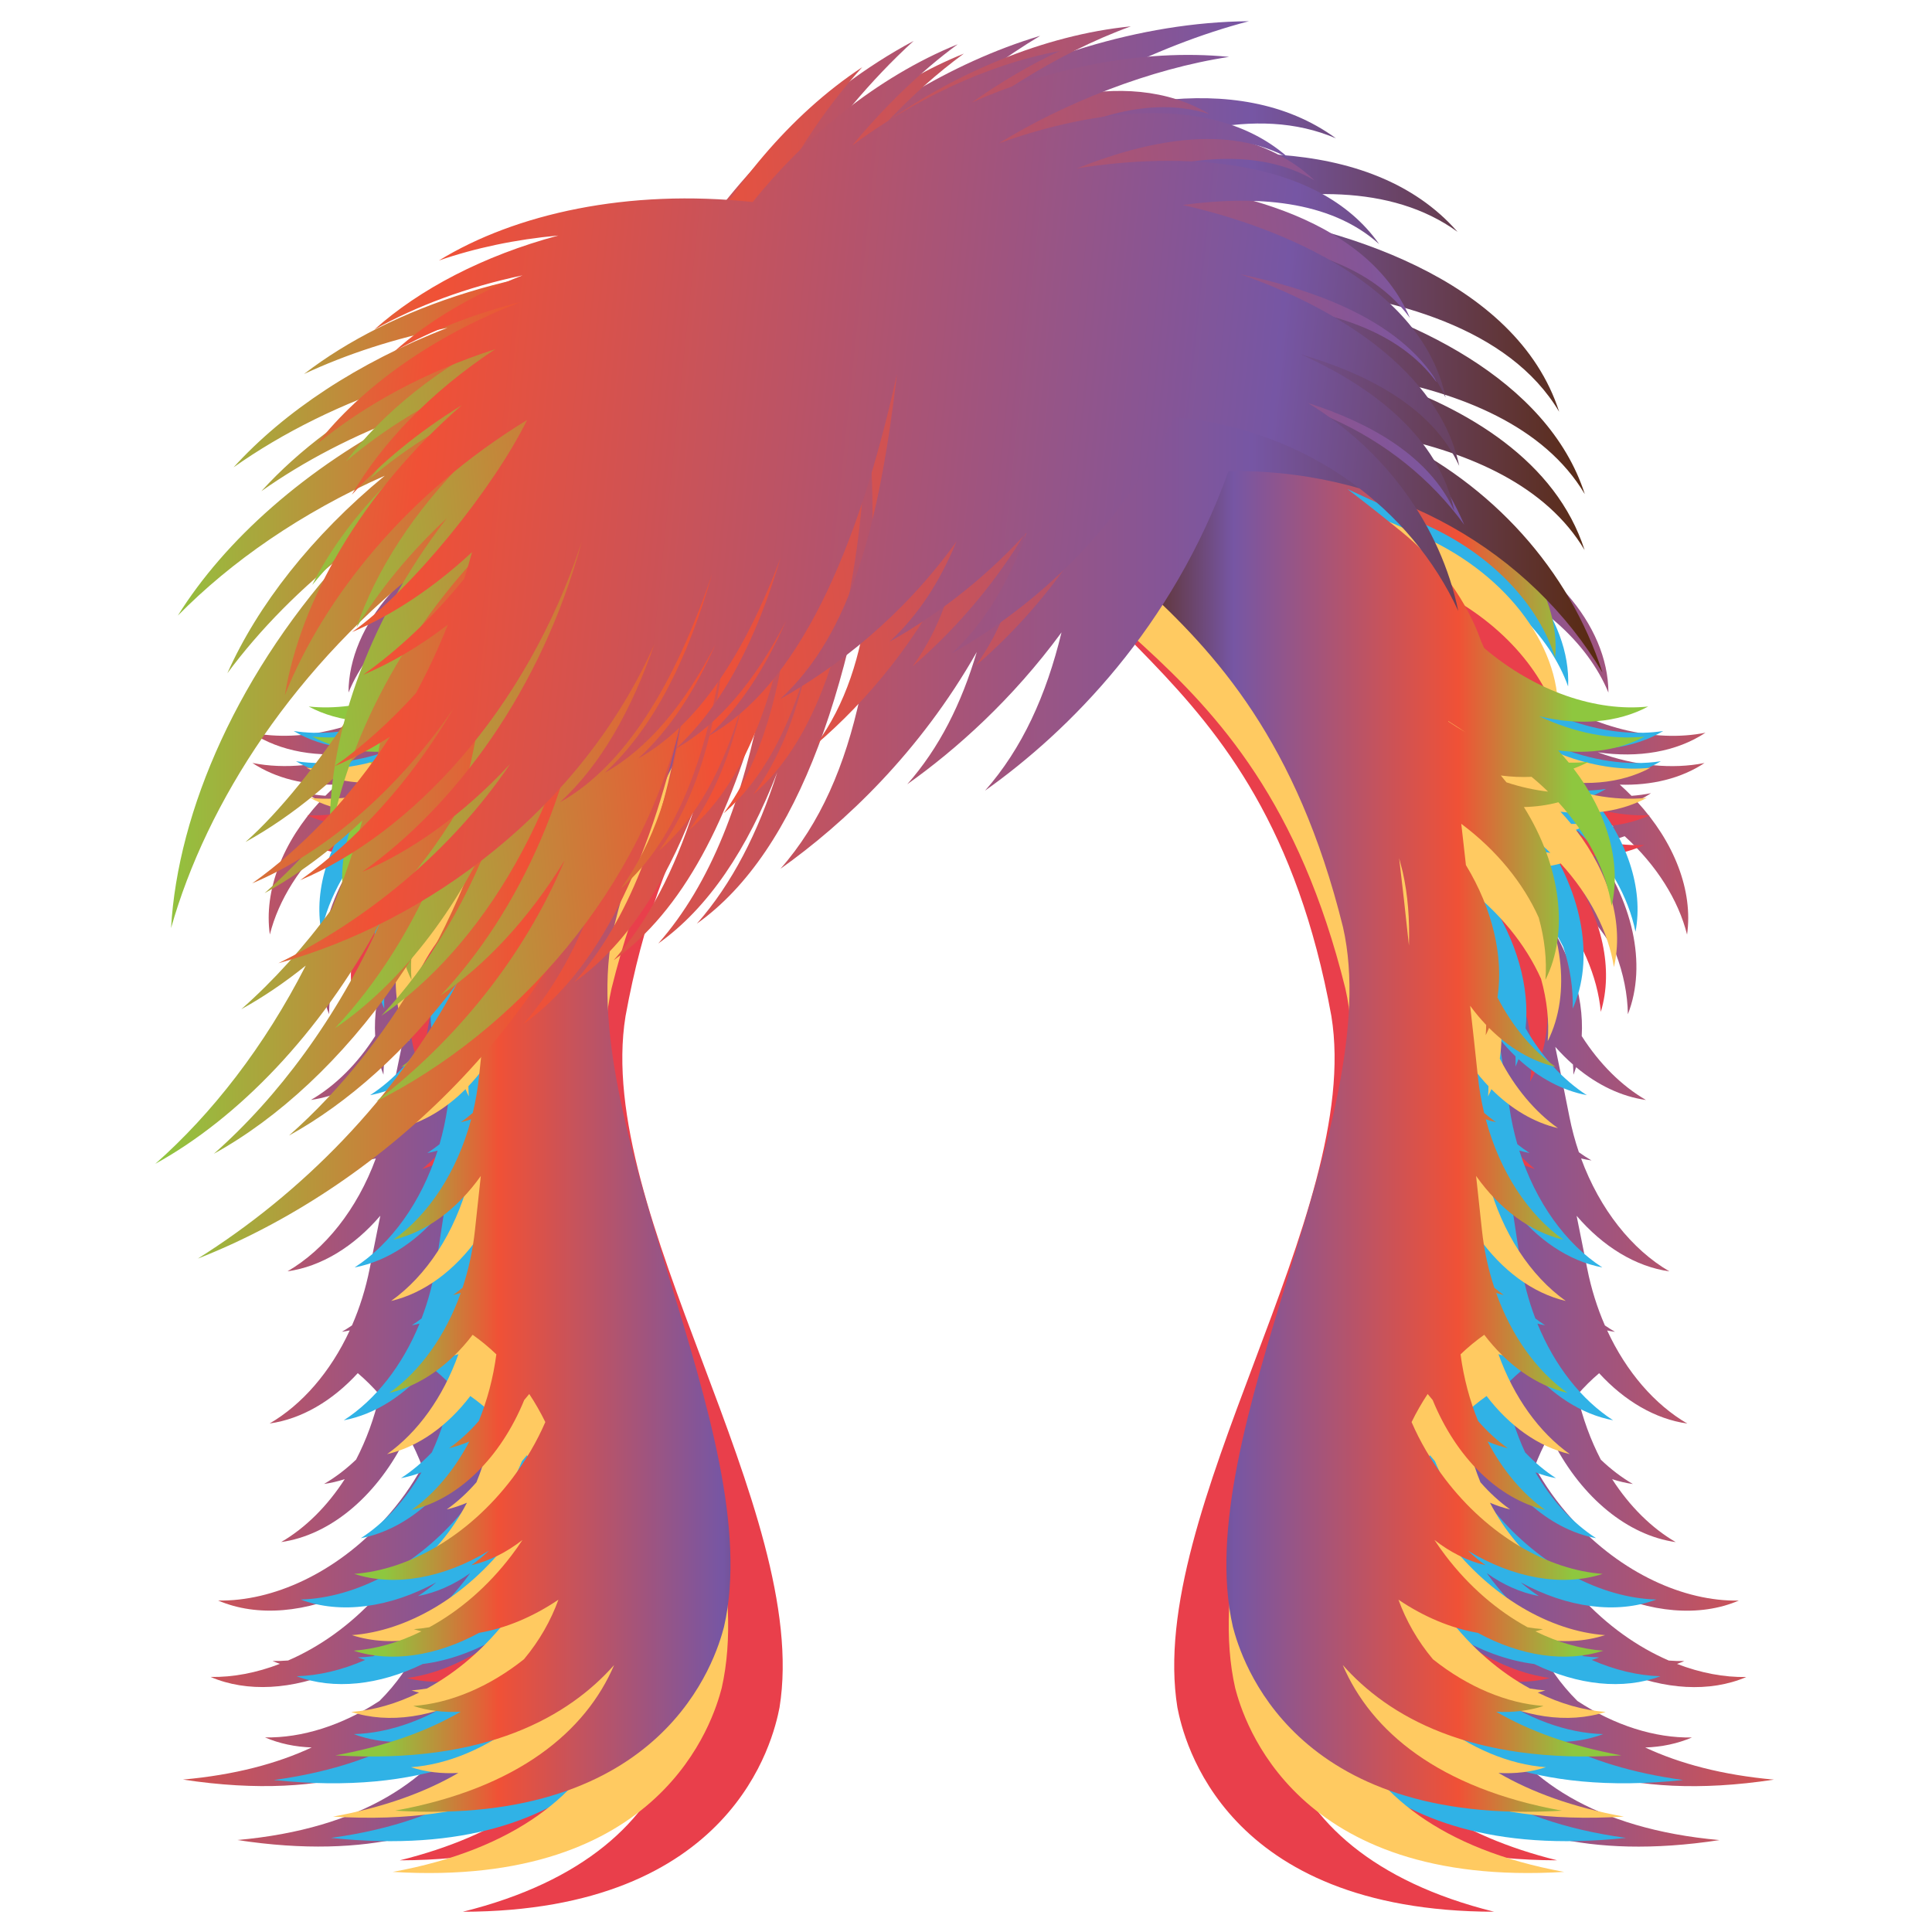 <?xml version="1.0" encoding="utf-8"?>
<!-- Generator: Adobe Illustrator 16.0.0, SVG Export Plug-In . SVG Version: 6.00 Build 0)  -->
<!DOCTYPE svg PUBLIC "-//W3C//DTD SVG 1.1 Basic//EN" "http://www.w3.org/Graphics/SVG/1.1/DTD/svg11-basic.dtd">
<svg version="1.1" baseProfile="basic" id="Layer_1"
	 xmlns="http://www.w3.org/2000/svg" xmlns:xlink="http://www.w3.org/1999/xlink" x="0px" y="0px" width="300px" height="300px"
	 viewBox="0 0 300 300" xml:space="preserve">
<linearGradient id="SVGID_1_" gradientUnits="userSpaceOnUse" x1="-15.911" y1="166.088" x2="104.696" y2="166.088">
	<stop  offset="0" style="stop-color:#8EC73F"/>
	<stop  offset="0.255" style="stop-color:#F05136"/>
	<stop  offset="0.758" style="stop-color:#7656A4"/>
	<stop  offset="1" style="stop-color:#58290E"/>
</linearGradient>
<path fill-rule="evenodd" clip-rule="evenodd" fill="url(#SVGID_1_)" d="M149.02,68.583l-9.761-5.835
	c0.467-1.136,0.906-2.314,1.309-3.554l-23.013-13.76l-16.997,28.72c-6.888,1.841-14.996,4.292-23.156,7.104
	c-13.943,4.805-23.258,15.78-23.289,26.282c3.223-7.841,11.133-15.03,21.704-18.674c4.687-1.615,8.937-3.107,12.779-4.483
	c-2.933,1.849-5.937,3.803-8.934,5.82c-6.431,4.327-11.186,9.972-13.863,15.83c-0.198,0.333-0.389,0.669-0.57,1.007
	c-8.563,6.032-18.297,8.301-26.184,6.729c4.485,2.961,10.417,3.965,16.71,3.042c-5.751,2.103-11.534,2.664-16.565,1.661
	c3.628,2.396,8.206,3.51,13.156,3.359c-0.632,0.565-1.239,1.145-1.821,1.736c-1.034-0.077-2.045-0.212-3.029-0.409
	c0.707,0.467,1.449,0.884,2.224,1.254c-5.832,6.314-8.782,13.892-7.82,20.699c1.354-5.375,4.73-10.759,9.686-15.274
	c1.65,0.605,3.417,1.013,5.265,1.225c-6.554,8.63-8.781,18.724-5.759,26.425c0.04-3.082,0.689-6.315,1.907-9.529
	c2.842-5.07,7.411-9.811,13.301-13.423c-0.418,2.002-0.852,4.107-1.299,6.318c-4.756,6.426-7.128,13.623-6.745,20.022
	c-2.743,4.303-6.186,7.722-9.973,9.924c3.823-0.538,7.536-2.328,10.848-5.095c0.125,0.396,0.261,0.787,0.412,1.172
	c0.007-0.525,0.032-1.054,0.074-1.586c0.954-0.834,1.872-1.752,2.748-2.743c-0.69,3.329-1.419,6.931-2.187,10.82
	c-0.38,1.919-0.878,3.773-1.48,5.549c-0.642,0.46-1.297,0.885-1.961,1.271c0.542-0.076,1.082-0.178,1.619-0.304
	c-2.902,7.908-7.904,14.151-13.714,17.53c5.265-0.74,10.326-3.856,14.411-8.632c-0.529,2.583-1.079,5.318-1.65,8.215
	c-0.619,3.132-1.554,6.088-2.745,8.812c-0.514,0.354-1.037,0.686-1.566,0.993c0.407-0.057,0.812-0.128,1.215-0.213
	c-2.98,6.448-7.408,11.528-12.442,14.454c4.96-0.697,9.739-3.505,13.691-7.817c1.2,1.017,2.333,2.144,3.39,3.36
	c-0.823,3.639-2.074,7.023-3.655,10.066c-1.562,1.495-3.232,2.767-4.975,3.78c1.084-0.153,2.16-0.405,3.22-0.753
	c-2.727,4.232-6.134,7.598-9.876,9.774c7.462-1.05,14.512-6.869,18.956-15.415c0.292-0.28,0.579-0.565,0.863-0.86
	c0.788,1.465,1.487,2.993,2.088,4.569c-1.567,2.871-3.55,5.67-5.938,8.283c-7.541,8.255-17.281,12.66-25.756,12.503
	c6.08,2.609,13.796,1.911,21.162-1.686c-0.947,0.746-1.923,1.413-2.924,1.994c2.856-0.4,5.652-1.502,8.264-3.186
	c-0.606,0.76-1.246,1.509-1.916,2.244c-4.108,4.496-8.869,7.851-13.723,9.946c-0.813,0.065-1.618,0.091-2.412,0.076
	c0.375,0.161,0.755,0.308,1.142,0.444c-3.642,1.404-7.308,2.099-10.764,2.036c5.665,2.431,12.75,1.99,19.648-0.991
	c4.16-0.33,8.535-1.694,12.745-4.011c-1.468,3.12-3.501,6.069-6.165,8.722c-5.794,3.812-12.073,5.775-17.778,5.669
	c2.229,0.957,4.677,1.468,7.248,1.557c-5.379,2.511-11.99,4.271-19.986,4.987c23.321,3.572,36.767-2.87,44.378-10.052
	c-5.308,9.841-16.547,17.706-35.927,19.441c41.486,6.354,51.721-18.982,53.456-23.797c9.579-29.452-16.761-80.298-7.182-109.749
	C102.615,95.968,138.006,102.449,149.02,68.583L149.02,68.583z M69.751,118.894c-0.952,0.526-1.913,1.01-2.878,1.45
	c0.988-0.515,1.953-1.02,2.893-1.514L69.751,118.894L69.751,118.894L69.751,118.894z M56.095,126.281
	c1.536,0.215,3.132,0.291,4.768,0.229c-0.328,0.322-0.649,0.648-0.963,0.978c-2.229,0.519-4.433,0.802-6.566,0.849
	C54.213,127.623,55.134,126.937,56.095,126.281L56.095,126.281z M75.43,140.709c-0.852,4-1.767,8.448-2.75,13.384
	c0.246-4.019,0.872-7.812,2.006-11.302C74.931,142.084,75.18,141.396,75.43,140.709z"/>
<path fill-rule="evenodd" clip-rule="evenodd" fill="#E93F4B" d="M149.426,65.089l-10.538-4.271c0.287-1.194,0.54-2.426,0.749-3.713
	l-24.851-10.071l-12.395,30.984c-6.525,2.874-14.162,6.538-21.794,10.567c-13.042,6.885-20.566,19.158-18.987,29.54
	c1.982-8.241,8.698-16.558,18.586-21.777c4.384-2.314,8.355-4.44,11.941-6.389c-2.615,2.277-5.284,4.667-7.937,7.119
	c-5.691,5.262-9.525,11.57-11.273,17.767c-0.145,0.361-0.282,0.722-0.409,1.083c-7.538,7.272-16.809,11.006-24.843,10.661
	c4.884,2.239,10.9,2.323,16.979,0.446c-5.361,2.959-10.99,4.399-16.115,4.18c3.953,1.811,8.647,2.211,13.515,1.303
	c-0.538,0.655-1.049,1.322-1.533,1.995c-1.034,0.083-2.054,0.104-3.056,0.062c0.77,0.353,1.567,0.651,2.389,0.898
	c-4.795,7.133-6.55,15.072-4.556,21.652c0.514-5.519,3.026-11.357,7.232-16.578c1.723,0.346,3.531,0.478,5.39,0.403
	c-5.155,9.533-5.809,19.848-1.643,26.995c-0.433-3.052-0.287-6.346,0.425-9.707c2.032-5.446,5.819-10.831,11.087-15.302
	c-0.106,2.042-0.212,4.188-0.315,6.441c-3.714,7.08-4.957,14.554-3.597,20.819c-2.052,4.674-4.93,8.579-8.335,11.335
	c3.695-1.118,7.091-3.454,9.939-6.696c0.184,0.373,0.378,0.738,0.586,1.095c-0.073-0.52-0.13-1.045-0.17-1.578
	c0.815-0.97,1.582-2.017,2.295-3.131c-0.171,3.396-0.34,7.066-0.503,11.026c-0.081,1.956-0.289,3.864-0.613,5.711
	c-0.564,0.553-1.146,1.073-1.744,1.557c0.524-0.159,1.042-0.342,1.554-0.548c-1.657,8.261-5.644,15.196-10.868,19.426
	c5.091-1.54,9.614-5.395,12.92-10.739c-0.127,2.634-0.251,5.421-0.373,8.37c-0.132,3.19-0.603,6.255-1.362,9.13
	c-0.454,0.429-0.92,0.837-1.395,1.222c0.393-0.118,0.783-0.252,1.169-0.397c-1.958,6.829-5.556,12.526-10.082,16.19
	c4.796-1.449,9.087-4.955,12.332-9.824c1.341,0.822,2.634,1.763,3.865,2.803c-0.255,3.723-0.973,7.259-2.07,10.507
	c-1.315,1.717-2.77,3.23-4.336,4.498c1.047-0.315,2.071-0.732,3.066-1.238c-2.046,4.602-4.897,8.449-8.262,11.173
	c7.212-2.18,13.289-9.01,16.371-18.137c0.245-0.32,0.485-0.648,0.72-0.982c1.003,1.327,1.929,2.729,2.764,4.195
	c-1.108,3.078-2.64,6.146-4.599,9.095c-6.188,9.312-15.138,15.157-23.537,16.303c6.408,1.646,13.926-0.225,20.653-4.909
	c-0.82,0.884-1.684,1.692-2.583,2.42c2.761-0.834,5.354-2.351,7.678-4.416c-0.483,0.845-1,1.684-1.55,2.512
	c-3.371,5.072-7.561,9.116-12.036,11.933c-0.793,0.188-1.585,0.337-2.372,0.444c0.395,0.102,0.794,0.188,1.197,0.265
	c-3.384,1.945-6.9,3.193-10.325,3.661c5.97,1.535,12.904,0.013,19.265-3.989c4.06-0.966,8.175-2.983,11.979-5.918
	c-0.972,3.31-2.53,6.535-4.754,9.565c-5.143,4.654-11.046,7.556-16.701,8.325c2.349,0.604,4.847,0.733,7.4,0.426
	c-4.931,3.307-11.193,6.06-18.986,7.991c23.593-0.042,35.893-8.468,42.313-16.732c-3.737,10.54-13.639,20.034-32.524,24.717
	c41.97-0.075,48.201-26.682,49.179-31.705c4.953-30.572-28.865-76.782-23.912-107.354
	C107.764,99.261,143.729,100.243,149.426,65.089L149.426,65.089z M78.801,126.951c-0.86,0.666-1.735,1.292-2.622,1.874
	c0.898-0.661,1.773-1.308,2.627-1.94L78.801,126.951L78.801,126.951L78.801,126.951z M66.438,136.343
	c1.55-0.023,3.139-0.193,4.746-0.504c-0.274,0.369-0.542,0.74-0.802,1.113c-2.124,0.854-4.258,1.471-6.358,1.845
	C64.783,137.958,65.588,137.139,66.438,136.343L66.438,136.343z M87.754,147.639c-0.228,4.083-0.452,8.62-0.667,13.647
	c-0.373-4.01-0.335-7.854,0.252-11.476C87.473,149.075,87.613,148.355,87.754,147.639z"/>
<path fill-rule="evenodd" clip-rule="evenodd" fill="#30B2E6" d="M153.37,63.286l-10.02-5.377c0.414-1.156,0.798-2.354,1.144-3.61
	l-23.626-12.68l-15.649,29.476c-6.795,2.157-14.781,4.981-22.802,8.167c-13.706,5.446-22.503,16.84-22.048,27.332
	c2.856-7.981,10.425-15.529,20.817-19.657c4.606-1.831,8.782-3.518,12.557-5.071c-2.844,1.983-5.754,4.074-8.654,6.227
	c-6.223,4.621-10.712,10.48-13.116,16.455c-0.183,0.343-0.357,0.687-0.522,1.033c-8.275,6.421-17.894,9.138-25.844,7.934
	c4.616,2.75,10.588,3.479,16.833,2.265c-5.647,2.367-11.398,3.194-16.47,2.426c3.735,2.226,8.36,3.126,13.297,2.747
	c-0.605,0.593-1.185,1.201-1.738,1.818c-1.037-0.028-2.053-0.118-3.045-0.268c0.727,0.433,1.488,0.816,2.279,1.149
	c-5.533,6.577-8.129,14.283-6.854,21.039c1.103-5.432,4.228-10.968,8.969-15.706c1.677,0.527,3.46,0.853,5.317,0.979
	c-6.148,8.925-7.906,19.111-4.531,26.664c-0.102-3.082,0.396-6.341,1.464-9.607c2.604-5.196,6.948-10.144,12.665-14.024
	c-0.326,2.02-0.66,4.142-1.005,6.371c-4.453,6.64-6.49,13.938-5.811,20.313c-2.541,4.426-5.822,7.999-9.503,10.375
	c3.793-0.715,7.42-2.675,10.6-5.591c0.143,0.39,0.297,0.774,0.466,1.151c-0.018-0.525-0.018-1.055,0-1.588
	c0.914-0.878,1.789-1.835,2.618-2.866c-0.535,3.357-1.096,6.989-1.684,10.907c-0.29,1.936-0.702,3.812-1.222,5.613
	c-0.62,0.488-1.254,0.943-1.9,1.361c0.538-0.103,1.072-0.229,1.604-0.38c-2.534,8.035-7.242,14.504-12.89,18.146
	c5.227-0.983,10.138-4.33,13.997-9.288c-0.409,2.604-0.831,5.362-1.268,8.281c-0.474,3.156-1.271,6.152-2.334,8.93
	c-0.497,0.379-1.004,0.734-1.518,1.066c0.404-0.076,0.806-0.166,1.205-0.27c-2.68,6.58-6.868,11.857-11.762,15.015
	c4.923-0.927,9.566-3.952,13.315-8.444c1.246,0.962,2.429,2.034,3.542,3.2c-0.654,3.674-1.747,7.113-3.186,10.226
	c-1.491,1.565-3.101,2.913-4.795,4.007c1.076-0.203,2.139-0.506,3.182-0.902c-2.528,4.355-5.775,7.875-9.413,10.222
	c7.404-1.394,14.179-7.533,18.222-16.276c0.278-0.292,0.552-0.592,0.822-0.899c0.855,1.428,1.625,2.922,2.298,4.468
	c-1.432,2.941-3.284,5.828-5.548,8.55c-7.151,8.594-16.676,13.445-25.15,13.682c6.195,2.325,13.87,1.271,21.062-2.662
	c-0.911,0.788-1.855,1.499-2.829,2.126c2.835-0.532,5.576-1.762,8.108-3.565c-0.57,0.788-1.174,1.566-1.811,2.33
	c-3.896,4.684-8.496,8.253-13.247,10.571c-0.81,0.104-1.613,0.167-2.406,0.188c0.381,0.144,0.769,0.272,1.161,0.391
	c-3.573,1.571-7.203,2.437-10.659,2.532c5.771,2.167,12.829,1.398,19.582-1.898c4.14-0.523,8.448-2.088,12.547-4.599
	c-1.324,3.186-3.218,6.227-5.754,9.001c-5.612,4.074-11.793,6.326-17.497,6.484c2.27,0.852,4.74,1.249,7.312,1.219
	c-5.258,2.759-11.779,4.822-19.734,5.907c23.461,2.489,36.595-4.568,43.866-12.095c-4.847,10.078-15.711,18.453-34.989,21.083
	c41.736,4.428,50.787-21.355,52.297-26.244c8.206-29.863-20.458-79.436-12.252-109.301C108.282,92.789,143.935,97.625,153.37,63.286
	L153.37,63.286z M76.514,117.211c-0.926,0.571-1.864,1.098-2.808,1.582c0.964-0.56,1.903-1.109,2.82-1.646L76.514,117.211
	L76.514,117.211L76.514,117.211z M63.214,125.223c1.544,0.143,3.143,0.145,4.774,0.007c-0.313,0.337-0.618,0.677-0.917,1.021
	c-2.203,0.622-4.391,1.006-6.52,1.152C61.396,126.65,62.285,125.922,63.214,125.223L63.214,125.223z M83.197,138.74
	c-0.666,4.035-1.375,8.522-2.128,13.498c0.059-4.026,0.509-7.844,1.481-11.383C82.762,140.138,82.979,139.438,83.197,138.74z"/>
<path fill-rule="evenodd" clip-rule="evenodd" fill="#FFCA61" d="M153.002,64.25l-10.25-4.926c0.362-1.174,0.692-2.388,0.981-3.659
	l-24.166-11.616L105.244,74.19c-6.693,2.458-14.545,5.633-22.417,9.173c-13.451,6.05-21.732,17.824-20.811,28.286
	c2.498-8.101,9.725-15.978,19.922-20.564c4.521-2.033,8.618-3.905,12.319-5.624c-2.753,2.108-5.567,4.325-8.369,6.606
	c-6.011,4.892-10.235,10.945-12.37,17.021c-0.167,0.351-0.326,0.703-0.477,1.056c-7.981,6.783-17.469,9.924-25.466,9.074
	c4.734,2.542,10.733,3.005,16.917,1.514c-5.538,2.616-11.246,3.698-16.347,3.156c3.831,2.057,8.491,2.751,13.406,2.153
	c-0.578,0.62-1.13,1.252-1.656,1.895c-1.037,0.017-2.057-0.026-3.053-0.132c0.746,0.4,1.523,0.749,2.328,1.047
	c-5.236,6.817-7.487,14.63-5.912,21.324c0.861-5.476,3.736-11.145,8.262-16.09c1.698,0.453,3.495,0.698,5.354,0.742
	c-5.745,9.189-7.047,19.443-3.34,26.839c-0.239-3.074,0.114-6.353,1.036-9.664c2.371-5.305,6.491-10.441,12.029-14.572
	c-0.235,2.032-0.475,4.167-0.721,6.41c-4.154,6.831-5.864,14.212-4.902,20.55c-2.342,4.535-5.46,8.252-9.033,10.787
	c3.759-0.882,7.294-3.001,10.341-6.056c0.16,0.383,0.332,0.76,0.517,1.129c-0.041-0.522-0.064-1.053-0.071-1.586
	c0.875-0.918,1.707-1.912,2.488-2.979c-0.385,3.378-0.785,7.03-1.198,10.972c-0.203,1.947-0.532,3.84-0.971,5.662
	c-0.597,0.516-1.21,0.998-1.838,1.443c0.533-0.125,1.062-0.274,1.585-0.449c-2.174,8.139-6.59,14.81-12.07,18.701
	c5.177-1.215,9.934-4.777,13.57-9.902c-0.292,2.62-0.592,5.395-0.899,8.33c-0.332,3.175-0.995,6.204-1.934,9.025
	c-0.48,0.399-0.971,0.778-1.469,1.132c0.399-0.094,0.797-0.201,1.191-0.322c-2.385,6.692-6.333,12.15-11.082,15.522
	c4.876-1.146,9.381-4.373,12.926-9.027c1.287,0.904,2.517,1.924,3.681,3.039c-0.49,3.699-1.429,7.184-2.729,10.356
	c-1.421,1.631-2.968,3.049-4.612,4.216c1.066-0.25,2.114-0.599,3.139-1.041c-2.332,4.462-5.42,8.122-8.951,10.629
	c7.336-1.722,13.83-8.155,17.481-17.07c0.264-0.305,0.525-0.615,0.781-0.934c0.917,1.387,1.753,2.845,2.494,4.36
	c-1.3,3.001-3.021,5.968-5.163,8.787c-6.762,8.904-16.062,14.174-24.517,14.787c6.292,2.047,13.913,0.652,20.922-3.598
	c-0.875,0.828-1.788,1.581-2.731,2.251c2.808-0.658,5.492-2.008,7.941-3.922c-0.535,0.812-1.103,1.616-1.705,2.408
	c-3.684,4.851-8.12,8.622-12.764,11.15c-0.804,0.139-1.604,0.237-2.396,0.295c0.388,0.126,0.78,0.237,1.177,0.339
	c-3.5,1.729-7.087,2.753-10.535,3.003c5.862,1.908,12.878,0.825,19.478-2.768c4.112-0.707,8.346-2.462,12.329-5.152
	c-1.18,3.242-2.937,6.364-5.348,9.247c-5.425,4.322-11.5,6.845-17.191,7.257c2.306,0.751,4.792,1.038,7.359,0.893
	c-5.13,2.989-11.553,5.341-19.452,6.779c23.549,1.443,36.355-6.19,43.283-14.033c-4.394,10.282-14.874,19.134-34.017,22.618
	c41.891,2.567,49.788-23.593,51.079-28.543c6.87-30.2-23.97-78.449-17.1-108.649C109.27,95.729,145.102,98.975,153.002,64.25
	L153.002,64.25z M78.619,121.539c-0.9,0.611-1.813,1.179-2.735,1.705c0.938-0.602,1.852-1.192,2.744-1.77L78.619,121.539
	L78.619,121.539L78.619,121.539z M65.689,130.133c1.549,0.074,3.145,0.005,4.769-0.205c-0.297,0.351-0.587,0.705-0.871,1.062
	c-2.172,0.718-4.342,1.2-6.462,1.44C63.936,131.641,64.791,130.874,65.689,130.133L65.689,130.133z M86.251,142.75
	c-0.485,4.06-0.994,8.574-1.525,13.579c-0.12-4.025,0.16-7.859,0.974-11.438C85.88,144.165,86.065,143.456,86.251,142.75z"/>
<linearGradient id="SVGID_2_" gradientUnits="userSpaceOnUse" x1="59.727" y1="157.938" x2="129.113" y2="157.938">
	<stop  offset="0" style="stop-color:#8EC73F"/>
	<stop  offset="0.255" style="stop-color:#F05136"/>
	<stop  offset="0.758" style="stop-color:#7656A4"/>
	<stop  offset="1" style="stop-color:#58290E"/>
</linearGradient>
<path fill-rule="evenodd" clip-rule="evenodd" fill="url(#SVGID_2_)" d="M153.361,54.741l-10.25-4.926
	c0.362-1.174,0.693-2.387,0.981-3.658L119.927,34.54l-14.323,30.142c-6.694,2.457-14.545,5.633-22.417,9.173
	c-13.45,6.049-21.732,17.825-20.811,28.285c2.498-8.101,9.725-15.977,19.922-20.564c4.521-2.033,8.618-3.905,12.319-5.624
	c-2.753,2.107-5.567,4.325-8.369,6.605c-6.012,4.892-10.236,10.945-12.371,17.021c-0.167,0.351-0.326,0.703-0.476,1.056
	c-7.981,6.783-17.47,9.924-25.466,9.074c4.734,2.542,10.733,3.004,16.917,1.514c-5.537,2.616-11.246,3.698-16.346,3.156
	c3.831,2.057,8.49,2.752,13.406,2.153c-0.579,0.62-1.13,1.252-1.656,1.894c-1.037,0.017-2.057-0.026-3.053-0.132
	c0.746,0.401,1.523,0.75,2.327,1.047c-5.235,6.817-7.486,14.63-5.911,21.323c0.86-5.476,3.736-11.145,8.261-16.089
	c1.698,0.453,3.495,0.699,5.355,0.742c-5.745,9.189-7.048,19.443-3.34,26.839c-0.239-3.074,0.115-6.352,1.035-9.663
	c2.371-5.306,6.491-10.441,12.03-14.572c-0.235,2.032-0.476,4.167-0.72,6.409c-4.154,6.832-5.864,14.213-4.902,20.551
	c-2.342,4.534-5.461,8.251-9.033,10.787c3.758-0.883,7.295-3.001,10.342-6.056c0.159,0.383,0.331,0.76,0.516,1.129
	c-0.041-0.523-0.064-1.053-0.071-1.586c0.875-0.918,1.706-1.914,2.488-2.98c-0.386,3.378-0.786,7.03-1.198,10.973
	c-0.204,1.946-0.532,3.838-0.971,5.661c-0.598,0.515-1.211,0.998-1.838,1.443c0.533-0.124,1.062-0.274,1.585-0.449
	c-2.174,8.141-6.59,14.811-12.07,18.702c5.177-1.215,9.935-4.778,13.57-9.903c-0.292,2.621-0.592,5.395-0.899,8.331
	c-0.333,3.174-0.996,6.202-1.935,9.024c-0.48,0.399-0.97,0.777-1.469,1.132c0.4-0.093,0.797-0.201,1.191-0.322
	c-2.384,6.692-6.333,12.151-11.082,15.522c4.877-1.144,9.381-4.373,12.927-9.026c1.286,0.904,2.517,1.924,3.681,3.039
	c-0.49,3.699-1.429,7.184-2.729,10.354c-1.42,1.633-2.968,3.051-4.612,4.219c1.066-0.251,2.114-0.602,3.139-1.044
	c-2.332,4.463-5.42,8.124-8.95,10.631c7.335-1.722,13.83-8.155,17.481-17.07c0.264-0.305,0.525-0.616,0.78-0.935
	c0.918,1.387,1.752,2.847,2.495,4.36c-1.301,3.003-3.022,5.968-5.163,8.788c-6.763,8.904-16.062,14.175-24.517,14.786
	c6.292,2.048,13.913,0.652,20.921-3.597c-0.875,0.828-1.787,1.581-2.731,2.252c2.808-0.659,5.492-2.01,7.94-3.924
	c-0.535,0.812-1.103,1.616-1.705,2.409c-3.683,4.851-8.12,8.623-12.764,11.15c-0.804,0.138-1.604,0.236-2.396,0.293
	c0.388,0.128,0.78,0.239,1.177,0.34c-3.499,1.729-7.087,2.754-10.534,3.003c5.861,1.908,12.877,0.826,19.477-2.767
	c4.113-0.707,8.346-2.462,12.329-5.151c-1.179,3.242-2.937,6.363-5.348,9.247c-5.426,4.32-11.5,6.844-17.192,7.256
	c2.306,0.751,4.792,1.038,7.359,0.893c-5.13,2.988-11.553,5.342-19.452,6.779c23.55,1.443,36.355-6.192,43.285-14.033
	c-4.395,10.283-14.875,19.135-34.018,22.617c41.892,2.568,49.788-23.592,51.079-28.544c6.87-30.199-23.97-78.447-17.1-108.648
	C109.629,86.22,145.462,89.467,153.361,54.741L153.361,54.741z M78.979,112.031c-0.9,0.611-1.813,1.179-2.735,1.705
	c0.938-0.603,1.853-1.194,2.744-1.771L78.979,112.031L78.979,112.031L78.979,112.031z M66.048,120.625
	c1.549,0.074,3.146,0.005,4.769-0.205c-0.297,0.351-0.587,0.704-0.87,1.061c-2.172,0.718-4.342,1.2-6.462,1.441
	C64.295,122.132,65.151,121.365,66.048,120.625L66.048,120.625z M86.611,133.241c-0.486,4.06-0.994,8.574-1.525,13.579
	c-0.12-4.025,0.16-7.86,0.974-11.438C86.24,134.656,86.425,133.947,86.611,133.241z"/>
<linearGradient id="SVGID_3_" gradientUnits="userSpaceOnUse" x1="1341.387" y1="166.088" x2="1461.992" y2="166.088" gradientTransform="matrix(-1 0 0 1 1661.164 0)">
	<stop  offset="0" style="stop-color:#8EC73F"/>
	<stop  offset="0.255" style="stop-color:#F05136"/>
	<stop  offset="0.758" style="stop-color:#7656A4"/>
	<stop  offset="1" style="stop-color:#58290E"/>
</linearGradient>
<path fill-rule="evenodd" clip-rule="evenodd" fill="url(#SVGID_3_)" d="M154.849,68.583c11.013,33.866,46.404,27.386,65.881,83.599
	c9.579,29.451-16.761,80.297-7.182,109.749c1.735,4.814,11.97,30.151,53.456,23.797c-19.379-1.735-30.62-9.601-35.927-19.441
	c7.611,7.182,21.057,13.624,44.377,10.052c-7.995-0.716-14.605-2.477-19.984-4.987c2.569-0.089,5.019-0.6,7.246-1.557
	c-5.704,0.106-11.983-1.856-17.778-5.669c-2.662-2.652-4.695-5.602-6.163-8.722c4.21,2.316,8.585,3.681,12.745,4.011
	c6.898,2.981,13.983,3.422,19.648,0.991c-3.456,0.062-7.123-0.632-10.765-2.036c0.386-0.137,0.768-0.283,1.143-0.444
	c-0.795,0.015-1.6-0.011-2.412-0.076c-4.854-2.096-9.615-5.45-13.723-9.946c-0.671-0.735-1.311-1.484-1.916-2.244
	c2.612,1.684,5.407,2.785,8.265,3.186c-1.002-0.581-1.979-1.248-2.926-1.994c7.366,3.597,15.082,4.295,21.162,1.686
	c-8.476,0.157-18.215-4.248-25.756-12.503c-2.388-2.613-4.371-5.412-5.938-8.283c0.602-1.576,1.301-3.104,2.089-4.569
	c0.284,0.295,0.571,0.58,0.863,0.86c4.442,8.546,11.493,14.365,18.955,15.415c-3.743-2.177-7.149-5.542-9.876-9.774
	c1.06,0.348,2.136,0.6,3.221,0.753c-1.744-1.014-3.414-2.285-4.977-3.78c-1.58-3.043-2.832-6.428-3.655-10.066
	c1.058-1.217,2.19-2.344,3.39-3.36c3.953,4.312,8.73,7.12,13.691,7.817c-5.034-2.926-9.461-8.006-12.442-14.454
	c0.403,0.085,0.809,0.156,1.216,0.213c-0.529-0.308-1.052-0.639-1.566-0.993c-1.189-2.725-2.125-5.681-2.744-8.812
	c-0.572-2.896-1.122-5.632-1.65-8.215c4.085,4.775,9.146,7.892,14.411,8.632c-5.81-3.379-10.811-9.622-13.714-17.53
	c0.536,0.126,1.077,0.228,1.618,0.304c-0.664-0.387-1.318-0.812-1.961-1.271c-0.604-1.775-1.102-3.63-1.48-5.549
	c-0.769-3.89-1.496-7.491-2.188-10.82c0.877,0.991,1.794,1.909,2.748,2.743c0.043,0.532,0.066,1.061,0.073,1.586
	c0.15-0.385,0.288-0.776,0.411-1.172c3.312,2.767,7.026,4.557,10.849,5.095c-3.786-2.202-7.229-5.621-9.974-9.924
	c0.385-6.399-1.988-13.596-6.744-20.022c-0.447-2.211-0.88-4.316-1.299-6.318c5.89,3.612,10.459,8.353,13.301,13.423
	c1.219,3.213,1.867,6.447,1.907,9.529c3.022-7.701,0.796-17.794-5.759-26.425c1.849-0.212,3.614-0.62,5.266-1.225
	c4.954,4.515,8.332,9.9,9.686,15.274c0.962-6.808-1.988-14.385-7.82-20.699c0.774-0.37,1.517-0.787,2.224-1.254
	c-0.984,0.196-1.995,0.332-3.029,0.409c-0.582-0.591-1.188-1.171-1.821-1.736c4.949,0.151,9.528-0.963,13.155-3.359
	c-5.029,1.003-10.813,0.442-16.563-1.661c6.293,0.923,12.226-0.081,16.709-3.042c-7.886,1.572-17.62-0.697-26.183-6.729
	c-0.182-0.338-0.372-0.674-0.57-1.007c-2.677-5.857-7.432-11.502-13.861-15.83c-2.998-2.017-6.001-3.971-8.935-5.82
	c3.842,1.376,8.093,2.869,12.778,4.483c10.57,3.644,18.482,10.833,21.704,18.674c-0.031-10.502-9.346-21.477-23.289-26.282
	c-8.16-2.812-16.268-5.264-23.156-7.104l-16.996-28.72l-23.014,13.76c0.402,1.239,0.843,2.417,1.309,3.554L154.849,68.583
	L154.849,68.583z M234.116,118.894L234.116,118.894l-0.016-0.064c0.94,0.494,1.904,1,2.894,1.514
	C236.03,119.904,235.068,119.42,234.116,118.894L234.116,118.894z M247.772,126.281c0.962,0.656,1.882,1.342,2.761,2.055
	c-2.132-0.047-4.336-0.33-6.565-0.849c-0.314-0.33-0.636-0.656-0.963-0.978C244.641,126.571,246.236,126.496,247.772,126.281
	L247.772,126.281z M229.181,142.791c1.136,3.49,1.762,7.283,2.007,11.302c-0.981-4.936-1.899-9.384-2.75-13.384
	C228.688,141.396,228.937,142.084,229.181,142.791z"/>
<path fill-rule="evenodd" clip-rule="evenodd" fill="#E93F4B" d="M154.441,65.089c5.696,35.153,41.661,34.172,52.298,92.705
	c4.953,30.572-28.865,76.782-23.911,107.354c0.977,5.023,7.209,31.63,49.179,31.705c-18.885-4.683-28.787-14.177-32.524-24.717
	c6.422,8.265,18.722,16.69,42.313,16.732c-7.792-1.932-14.055-4.685-18.985-7.991c2.553,0.308,5.052,0.178,7.4-0.426
	c-5.654-0.77-11.558-3.671-16.7-8.325c-2.225-3.03-3.782-6.256-4.756-9.565c3.807,2.935,7.921,4.952,11.98,5.918
	c6.361,4.002,13.295,5.524,19.265,3.989c-3.425-0.468-6.94-1.716-10.325-3.661c0.403-0.077,0.803-0.163,1.198-0.265
	c-0.787-0.107-1.58-0.256-2.374-0.444c-4.474-2.816-8.664-6.86-12.035-11.933c-0.55-0.828-1.067-1.667-1.55-2.512
	c2.323,2.065,4.916,3.582,7.678,4.416c-0.9-0.728-1.763-1.536-2.585-2.42c6.729,4.685,14.246,6.556,20.654,4.909
	c-8.399-1.146-17.349-6.99-23.536-16.303c-1.96-2.948-3.49-6.017-4.6-9.095c0.836-1.466,1.762-2.868,2.765-4.195
	c0.234,0.334,0.476,0.662,0.721,0.982c3.081,9.127,9.157,15.957,16.371,18.137c-3.365-2.724-6.217-6.571-8.263-11.173
	c0.994,0.506,2.018,0.923,3.066,1.238c-1.566-1.268-3.022-2.781-4.337-4.498c-1.097-3.248-1.814-6.784-2.07-10.507
	c1.231-1.04,2.523-1.98,3.865-2.803c3.244,4.869,7.536,8.375,12.331,9.824c-4.525-3.664-8.124-9.361-10.081-16.19
	c0.385,0.146,0.775,0.279,1.169,0.397c-0.477-0.385-0.941-0.793-1.396-1.222c-0.759-2.875-1.23-5.939-1.361-9.13
	c-0.122-2.949-0.246-5.736-0.372-8.37c3.306,5.345,7.829,9.199,12.918,10.739c-5.223-4.229-9.209-11.165-10.866-19.426
	c0.512,0.206,1.029,0.389,1.553,0.548c-0.597-0.483-1.179-1.004-1.742-1.557c-0.324-1.847-0.533-3.755-0.613-5.711
	c-0.163-3.96-0.333-7.63-0.503-11.026c0.713,1.114,1.479,2.161,2.294,3.131c-0.039,0.533-0.096,1.059-0.171,1.578
	c0.209-0.356,0.402-0.722,0.587-1.095c2.849,3.242,6.245,5.578,9.939,6.696c-3.404-2.756-6.283-6.661-8.335-11.335
	c1.36-6.265,0.117-13.739-3.597-20.819c-0.104-2.253-0.21-4.399-0.316-6.441c5.268,4.472,9.056,9.856,11.088,15.302
	c0.71,3.361,0.857,6.655,0.425,9.707c4.166-7.146,3.512-17.461-1.644-26.995c1.859,0.074,3.668-0.058,5.392-0.403
	c4.205,5.221,6.717,11.059,7.231,16.578c1.993-6.58,0.238-14.52-4.558-21.652c0.822-0.247,1.62-0.545,2.39-0.898
	c-1.001,0.042-2.021,0.021-3.056-0.062c-0.484-0.673-0.995-1.339-1.534-1.995c4.868,0.908,9.563,0.508,13.516-1.303
	c-5.124,0.219-10.754-1.221-16.115-4.18c6.078,1.877,12.095,1.793,16.979-0.446c-8.034,0.345-17.306-3.388-24.845-10.661
	c-0.126-0.361-0.263-0.723-0.407-1.083c-1.749-6.197-5.583-12.505-11.274-17.767c-2.653-2.452-5.322-4.841-7.937-7.119
	c3.587,1.949,7.558,4.074,11.94,6.389c9.889,5.219,16.604,13.536,18.587,21.777c1.578-10.382-5.945-22.655-18.987-29.54
	c-7.632-4.03-15.27-7.694-21.794-10.567l-12.396-30.984l-24.85,10.071c0.208,1.287,0.462,2.519,0.749,3.713L154.441,65.089
	L154.441,65.089z M225.067,126.951L225.067,126.951l-0.006-0.066c0.854,0.632,1.729,1.279,2.627,1.94
	C226.803,128.243,225.927,127.617,225.067,126.951L225.067,126.951z M237.431,136.343c0.849,0.796,1.654,1.615,2.413,2.454
	c-2.101-0.374-4.235-0.991-6.357-1.845c-0.262-0.374-0.528-0.745-0.803-1.113C234.291,136.149,235.879,136.319,237.431,136.343
	L237.431,136.343z M216.528,149.81c0.588,3.623,0.624,7.466,0.252,11.476c-0.216-5.027-0.438-9.564-0.667-13.647
	C216.254,148.355,216.396,149.075,216.528,149.81z"/>
<path fill-rule="evenodd" clip-rule="evenodd" fill="#30B2E6" d="M150.498,63.286c9.435,34.339,45.087,29.503,61.943,86.557
	c8.206,29.865-20.458,79.438-12.252,109.301c1.511,4.889,10.562,30.672,52.298,26.244c-19.278-2.63-30.143-11.005-34.989-21.083
	c7.271,7.526,20.404,14.584,43.865,12.095c-7.956-1.085-14.476-3.148-19.734-5.907c2.571,0.03,5.041-0.367,7.312-1.219
	c-5.703-0.158-11.885-2.41-17.496-6.484c-2.538-2.774-4.433-5.815-5.755-9.001c4.1,2.511,8.407,4.075,12.547,4.599
	c6.754,3.297,13.809,4.065,19.582,1.898c-3.456-0.096-7.086-0.961-10.659-2.532c0.393-0.118,0.779-0.247,1.162-0.391
	c-0.795-0.021-1.599-0.085-2.407-0.188c-4.751-2.318-9.351-5.888-13.247-10.571c-0.636-0.764-1.239-1.542-1.81-2.33
	c2.53,1.804,5.272,3.033,8.106,3.565c-0.973-0.627-1.918-1.338-2.828-2.126c7.191,3.933,14.866,4.987,21.061,2.662
	c-8.473-0.236-17.999-5.088-25.149-13.682c-2.265-2.722-4.115-5.608-5.548-8.55c0.673-1.546,1.442-3.04,2.298-4.468
	c0.27,0.308,0.544,0.607,0.821,0.899c4.043,8.743,10.816,14.883,18.223,16.276c-3.639-2.347-6.886-5.866-9.414-10.222
	c1.044,0.396,2.106,0.699,3.182,0.902c-1.694-1.094-3.303-2.441-4.795-4.007c-1.438-3.112-2.532-6.552-3.187-10.226
	c1.114-1.166,2.298-2.238,3.543-3.2c3.749,4.492,8.393,7.518,13.314,8.444c-4.894-3.157-9.081-8.435-11.761-15.015
	c0.399,0.104,0.802,0.193,1.205,0.27c-0.515-0.332-1.021-0.688-1.519-1.066c-1.063-2.777-1.86-5.773-2.334-8.93
	c-0.438-2.919-0.86-5.678-1.269-8.281c3.86,4.958,8.771,8.305,13.998,9.288c-5.648-3.643-10.355-10.111-12.891-18.146
	c0.532,0.151,1.066,0.277,1.604,0.38c-0.646-0.418-1.281-0.873-1.9-1.361c-0.521-1.802-0.932-3.678-1.223-5.613
	c-0.587-3.918-1.148-7.55-1.684-10.907c0.829,1.031,1.704,1.988,2.618,2.866c0.017,0.533,0.017,1.062,0,1.588
	c0.167-0.377,0.323-0.762,0.464-1.151c3.181,2.916,6.807,4.876,10.601,5.591c-3.681-2.376-6.961-5.949-9.502-10.375
	c0.68-6.375-1.358-13.673-5.812-20.313c-0.345-2.229-0.68-4.351-1.005-6.371c5.717,3.88,10.062,8.828,12.666,14.024
	c1.067,3.267,1.566,6.525,1.464,9.607c3.375-7.553,1.617-17.739-4.531-26.664c1.857-0.126,3.641-0.452,5.317-0.979
	c4.74,4.738,7.866,10.273,8.969,15.706c1.275-6.756-1.32-14.462-6.854-21.039c0.79-0.333,1.551-0.716,2.278-1.149
	c-0.989,0.15-2.007,0.239-3.044,0.268c-0.554-0.618-1.133-1.225-1.738-1.818c4.938,0.379,9.562-0.521,13.297-2.747
	c-5.071,0.769-10.823-0.059-16.471-2.426c6.245,1.214,12.218,0.485,16.833-2.265c-7.949,1.204-17.568-1.512-25.844-7.934
	c-0.165-0.346-0.34-0.69-0.522-1.033c-2.403-5.975-6.893-11.834-13.115-16.455c-2.9-2.153-5.81-4.244-8.654-6.227
	c3.773,1.553,7.95,3.24,12.558,5.071c10.392,4.128,17.96,11.676,20.815,19.657c0.456-10.492-8.342-21.886-22.048-27.332
	c-8.021-3.186-16.007-6.01-22.803-8.167L183,41.618l-23.626,12.68c0.346,1.256,0.729,2.454,1.143,3.61L150.498,63.286
	L150.498,63.286z M227.353,117.211L227.353,117.211l-0.012-0.064c0.918,0.537,1.856,1.086,2.82,1.646
	C229.217,118.309,228.28,117.782,227.353,117.211L227.353,117.211z M240.653,125.223c0.929,0.699,1.818,1.427,2.663,2.18
	c-2.13-0.146-4.318-0.53-6.52-1.152c-0.299-0.344-0.604-0.684-0.918-1.021C237.51,125.367,239.108,125.365,240.653,125.223
	L240.653,125.223z M221.317,140.854c0.973,3.54,1.422,7.357,1.481,11.383c-0.753-4.976-1.462-9.462-2.128-13.498
	C220.89,139.438,221.105,140.138,221.317,140.854z"/>
<path fill-rule="evenodd" clip-rule="evenodd" fill="#FFCA61" d="M150.867,64.25c7.899,34.725,43.731,31.479,58.033,89.225
	c6.871,30.2-23.97,78.449-17.1,108.649c1.291,4.95,9.188,31.11,51.079,28.543c-19.143-3.484-29.623-12.336-34.017-22.618
	c6.929,7.843,19.735,15.477,43.283,14.033c-7.898-1.438-14.321-3.79-19.452-6.779c2.568,0.146,5.053-0.142,7.358-0.893
	c-5.691-0.412-11.766-2.935-17.19-7.257c-2.411-2.883-4.169-6.005-5.349-9.247c3.983,2.69,8.218,4.445,12.329,5.152
	c6.601,3.593,13.616,4.676,19.478,2.768c-3.447-0.25-7.035-1.274-10.535-3.003c0.398-0.102,0.79-0.213,1.178-0.339
	c-0.791-0.058-1.591-0.156-2.396-0.295c-4.644-2.528-9.079-6.3-12.764-11.15c-0.602-0.792-1.17-1.596-1.705-2.408
	c2.448,1.914,5.133,3.264,7.941,3.922c-0.944-0.67-1.856-1.423-2.73-2.251c7.009,4.25,14.629,5.645,20.921,3.598
	c-8.455-0.613-17.756-5.883-24.517-14.787c-2.142-2.819-3.863-5.786-5.163-8.787c0.741-1.516,1.578-2.974,2.494-4.36
	c0.256,0.318,0.517,0.629,0.781,0.934c3.65,8.915,10.145,15.349,17.48,17.07c-3.529-2.507-6.618-6.167-8.949-10.629
	c1.024,0.442,2.072,0.791,3.138,1.041c-1.644-1.167-3.19-2.585-4.612-4.216c-1.298-3.173-2.237-6.657-2.728-10.356
	c1.164-1.115,2.395-2.135,3.682-3.039c3.545,4.654,8.049,7.882,12.925,9.027c-4.747-3.372-8.696-8.83-11.08-15.522
	c0.395,0.121,0.791,0.229,1.191,0.322c-0.5-0.354-0.99-0.732-1.47-1.132c-0.939-2.821-1.603-5.851-1.935-9.025
	c-0.307-2.936-0.607-5.71-0.899-8.33c3.636,5.125,8.393,8.688,13.57,9.902c-5.48-3.892-9.896-10.562-12.069-18.701
	c0.523,0.175,1.052,0.324,1.584,0.449c-0.626-0.445-1.239-0.928-1.836-1.443c-0.441-1.822-0.77-3.715-0.973-5.662
	c-0.413-3.941-0.812-7.594-1.196-10.972c0.781,1.067,1.612,2.062,2.486,2.979c-0.007,0.533-0.029,1.063-0.071,1.586
	c0.187-0.369,0.356-0.746,0.518-1.129c3.047,3.055,6.583,5.174,10.34,6.056c-3.57-2.535-6.69-6.252-9.032-10.787
	c0.964-6.338-0.747-13.719-4.9-20.55c-0.246-2.243-0.485-4.378-0.721-6.41c5.538,4.13,9.658,9.267,12.028,14.572
	c0.922,3.312,1.275,6.59,1.036,9.664c3.708-7.396,2.405-17.65-3.341-26.839c1.86-0.043,3.656-0.289,5.354-0.742
	c4.527,4.945,7.4,10.614,8.263,16.09c1.574-6.693-0.677-14.506-5.912-21.324c0.804-0.298,1.582-0.646,2.327-1.047
	c-0.996,0.106-2.016,0.149-3.053,0.132c-0.527-0.642-1.077-1.275-1.657-1.895c4.917,0.599,9.576-0.096,13.407-2.153
	c-5.101,0.542-10.811-0.541-16.348-3.156c6.185,1.491,12.184,1.028,16.918-1.514c-7.997,0.85-17.483-2.291-25.465-9.074
	c-0.15-0.354-0.31-0.705-0.477-1.056c-2.136-6.075-6.359-12.128-12.371-17.021c-2.801-2.281-5.615-4.498-8.368-6.606
	c3.701,1.719,7.798,3.59,12.319,5.624c10.197,4.586,17.423,12.463,19.921,20.564c0.922-10.461-7.36-22.236-20.811-28.286
	c-7.871-3.54-15.724-6.716-22.417-9.173L184.3,44.048l-24.165,11.616c0.289,1.271,0.618,2.484,0.979,3.659L150.867,64.25
	L150.867,64.25z M225.249,121.539L225.249,121.539l-0.01-0.065c0.892,0.578,1.806,1.168,2.743,1.77
	C227.062,122.718,226.148,122.15,225.249,121.539L225.249,121.539z M238.18,130.133c0.897,0.741,1.752,1.507,2.563,2.297
	c-2.121-0.24-4.29-0.722-6.463-1.44c-0.283-0.356-0.573-0.71-0.871-1.062C235.034,130.139,236.63,130.208,238.18,130.133
	L238.18,130.133z M218.168,144.89c0.813,3.579,1.094,7.413,0.973,11.438c-0.531-5.005-1.04-9.519-1.524-13.579
	C217.803,143.456,217.988,144.165,218.168,144.89z"/>
<linearGradient id="SVGID_4_" gradientUnits="userSpaceOnUse" x1="1417.024" y1="157.938" x2="1486.41" y2="157.938" gradientTransform="matrix(-1 0 0 1 1661.164 0)">
	<stop  offset="0" style="stop-color:#8EC73F"/>
	<stop  offset="0.255" style="stop-color:#F05136"/>
	<stop  offset="0.758" style="stop-color:#7656A4"/>
	<stop  offset="1" style="stop-color:#58290E"/>
</linearGradient>
<path fill-rule="evenodd" clip-rule="evenodd" fill="url(#SVGID_4_)" d="M150.507,54.741c7.898,34.726,43.731,31.479,58.033,89.226
	c6.87,30.201-23.97,78.449-17.1,108.648c1.291,4.952,9.188,31.112,51.079,28.544c-19.143-3.482-29.624-12.334-34.018-22.617
	c6.929,7.841,19.736,15.477,43.284,14.033c-7.898-1.438-14.322-3.791-19.452-6.779c2.567,0.146,5.053-0.142,7.358-0.893
	c-5.691-0.412-11.766-2.936-17.19-7.256c-2.411-2.884-4.169-6.005-5.349-9.247c3.983,2.689,8.217,4.444,12.329,5.151
	c6.601,3.593,13.615,4.675,19.478,2.767c-3.447-0.249-7.035-1.274-10.535-3.003c0.397-0.101,0.79-0.212,1.178-0.34
	c-0.792-0.057-1.592-0.155-2.396-0.293c-4.644-2.527-9.081-6.3-12.764-11.15c-0.602-0.793-1.17-1.597-1.705-2.409
	c2.448,1.914,5.133,3.265,7.94,3.924c-0.943-0.671-1.856-1.424-2.729-2.252c7.009,4.249,14.629,5.645,20.921,3.597
	c-8.455-0.611-17.756-5.882-24.517-14.786c-2.143-2.82-3.863-5.785-5.163-8.788c0.741-1.514,1.577-2.974,2.494-4.36
	c0.256,0.318,0.517,0.63,0.781,0.935c3.65,8.915,10.145,15.349,17.48,17.07c-3.529-2.507-6.618-6.168-8.949-10.631
	c1.024,0.442,2.072,0.793,3.138,1.044c-1.644-1.168-3.19-2.586-4.612-4.219c-1.298-3.171-2.237-6.655-2.728-10.354
	c1.164-1.115,2.395-2.135,3.682-3.039c3.544,4.653,8.048,7.883,12.925,9.026c-4.747-3.371-8.696-8.83-11.08-15.522
	c0.394,0.121,0.791,0.229,1.19,0.322c-0.5-0.354-0.989-0.732-1.47-1.132c-0.938-2.822-1.601-5.851-1.934-9.024
	c-0.308-2.937-0.607-5.71-0.899-8.331c3.636,5.125,8.393,8.688,13.57,9.903c-5.48-3.892-9.896-10.562-12.069-18.702
	c0.523,0.175,1.051,0.325,1.584,0.449c-0.626-0.445-1.24-0.929-1.837-1.443c-0.44-1.823-0.769-3.715-0.973-5.661
	c-0.412-3.942-0.811-7.595-1.197-10.973c0.783,1.066,1.614,2.062,2.487,2.98c-0.006,0.533-0.029,1.062-0.07,1.586
	c0.187-0.369,0.356-0.746,0.517-1.129c3.047,3.055,6.584,5.173,10.341,6.056c-3.57-2.536-6.69-6.253-9.032-10.787
	c0.963-6.338-0.748-13.72-4.9-20.551c-0.246-2.242-0.485-4.377-0.722-6.409c5.539,4.131,9.659,9.266,12.029,14.572
	c0.922,3.312,1.275,6.589,1.036,9.663c3.708-7.396,2.404-17.649-3.341-26.839c1.86-0.043,3.656-0.289,5.354-0.742
	c4.526,4.945,7.4,10.614,8.263,16.089c1.574-6.693-0.677-14.506-5.912-21.323c0.804-0.298,1.581-0.646,2.327-1.047
	c-0.998,0.106-2.016,0.149-3.053,0.132c-0.527-0.642-1.077-1.274-1.657-1.894c4.917,0.599,9.576-0.096,13.405-2.153
	c-5.099,0.542-10.809-0.541-16.345-3.156c6.184,1.49,12.183,1.028,16.917-1.514c-7.997,0.85-17.483-2.292-25.466-9.074
	c-0.149-0.353-0.309-0.705-0.477-1.056c-2.135-6.076-6.358-12.129-12.37-17.021c-2.801-2.28-5.615-4.498-8.369-6.605
	c3.702,1.719,7.799,3.59,12.32,5.624c10.196,4.587,17.422,12.463,19.92,20.564c0.923-10.46-7.359-22.236-20.811-28.285
	c-7.871-3.54-15.724-6.716-22.416-9.173L183.94,34.54l-24.166,11.617c0.289,1.271,0.619,2.484,0.98,3.658L150.507,54.741
	L150.507,54.741z M224.89,112.031L224.89,112.031l-0.01-0.065c0.892,0.577,1.806,1.167,2.743,1.771
	C226.702,113.21,225.789,112.642,224.89,112.031L224.89,112.031z M237.818,120.625c0.899,0.74,1.753,1.507,2.564,2.297
	c-2.119-0.241-4.289-0.723-6.462-1.441c-0.283-0.356-0.573-0.71-0.87-1.061C234.674,120.63,236.271,120.699,237.818,120.625
	L237.818,120.625z M217.809,135.382c0.813,3.578,1.094,7.413,0.973,11.438c-0.531-5.004-1.04-9.519-1.525-13.579
	C217.442,133.947,217.628,134.656,217.809,135.382z"/>
<linearGradient id="SVGID_5_" gradientUnits="userSpaceOnUse" x1="24.113" y1="99.365" x2="248.827" y2="99.365">
	<stop  offset="0" style="stop-color:#8EC73F"/>
	<stop  offset="0.255" style="stop-color:#F05136"/>
	<stop  offset="0.758" style="stop-color:#7656A4"/>
	<stop  offset="1" style="stop-color:#58290E"/>
</linearGradient>
<path fill-rule="evenodd" clip-rule="evenodd" fill="url(#SVGID_5_)" d="M215.964,67.771c15.688,7.444,27.711,20.663,32.863,36.661
	c-11.095-18.652-32.396-31.276-56.856-31.276c-0.404,0-0.807,0.003-1.21,0.011c-8.694,24.237-24.732,40.331-37.804,49.604
	c5.779-6.559,9.505-14.791,11.875-24.574c-7.62,10.376-16.295,18.148-23.952,23.58c4.965-5.635,8.413-12.505,10.791-20.531
	c-8.845,15.57-20.527,26.597-30.487,33.663c12.435-14.113,15.367-35.969,15.74-64.356c-3.936,34.958-12.77,61.562-28.714,72.872
	c5.462-6.199,9.506-14.14,12.487-23.51c-4.647,11.956-10.724,21.089-18.486,26.596c8.196-9.301,13.201-22.521,16.21-38.611
	c-4.964,19.202-12.452,33.632-23.128,41.205c5.421-6.153,9.445-14.021,12.42-23.298c-4.653,12.01-10.743,21.184-18.529,26.708
	c8.452-9.593,13.511-23.354,16.486-40.132c-4.919,21.929-12.777,38.392-24.442,46.667c7.067-8.021,11.761-18.958,14.85-32.132
	c-10.513,32.808-37.768,57.683-65.362,68.518c16.05-10.083,30.662-24.771,40.25-42.729c-7.86,10.501-16.948,18.581-26.088,23.621
	c16.309-14.39,30.531-38.158,35.25-67.426c-7.187,33.667-26.93,59.23-46.922,70.256c9.944-8.773,19.111-21.033,25.823-35.9
	c-9.372,17.336-22.092,30.39-34.916,37.463c8.777-7.745,16.95-18.207,23.363-30.779c-3.29,2.646-6.645,4.916-10.008,6.77
	c4.948-4.366,9.703-9.597,14.06-15.581c1.804-4.378,3.395-8.963,4.734-13.737c-4.904,4.655-10.034,8.461-15.181,11.299
	c6.235-5.501,12.164-12.375,17.375-20.399c0.347-1.719,0.662-3.458,0.943-5.217c-6.656,7.632-13.951,13.63-21.281,17.671
	c10.567-9.324,24.111-30.343,29.133-44.002c-21.525,16.5-35.167,37.876-40.69,57.368c1.036-18.12,10.425-40.066,27.922-58.871
	c-7.698,5.939-14.154,12.522-19.178,19.298c4.687-10.521,13.062-21.292,24.44-30.67C46.784,79.6,35.847,87.22,27.61,95.597
	c7.274-11.655,19.8-22.936,36.031-31.24c-8.687,3.179-16.464,7.256-23.053,11.911c5.787-6.378,13.579-12.245,22.885-17.037
	c-10.37,3.341-19.583,7.954-27.204,13.338c7.816-8.617,19.292-16.299,33.22-21.661c-8.14,1.616-15.65,4.072-22.281,7.169
	c13.615-10.48,34.722-17.542,58.711-17.476c8.406-13.17,21.127-26.342,35.946-34.242c-6.642,6.043-12.857,13.556-18.112,21.469
	c10.378-9.587,23.687-18.067,37.771-22.27c-5.412,3.234-10.762,7.22-15.795,11.631c13.627-7.892,31.214-13.777,48.196-13.892
	c-14.788,3.86-30.456,12.061-42.236,21.158c17.141-8.294,40.25-14.302,55.768-2.969c-12.466-5.355-27.468-0.603-40.333,6.162
	c18.984-5.153,45.598-7.233,59.2,8.348c-10.35-7.516-24.882-6.762-38.277-3.497c19.784,2.289,47.393,10.735,54.062,31.443
	c-7.817-13.141-25.789-17.789-41.688-19.389c18.505,4.285,39.918,14.326,45.667,32.175c-6.343-10.66-19.366-15.73-32.547-18.119
	c14.455,4.728,28.092,13.068,32.515,26.802C240.105,75.416,228.281,70.335,215.964,67.771z"/>
<linearGradient id="SVGID_6_" gradientUnits="userSpaceOnUse" x1="116.981" y1="43.305" x2="358.875" y2="43.305" gradientTransform="matrix(0.996 -0.092 0.092 0.996 -74.519 61.763)">
	<stop  offset="0" style="stop-color:#8EC73F"/>
	<stop  offset="0.255" style="stop-color:#F05136"/>
	<stop  offset="0.758" style="stop-color:#7656A4"/>
	<stop  offset="1" style="stop-color:#58290E"/>
</linearGradient>
<path fill-rule="evenodd" clip-rule="evenodd" fill="url(#SVGID_6_)" d="M198.161,54.391c13.192,4.83,23.862,14.584,29.204,27.089
	c-10.326-14.201-28.428-22.786-48.133-20.965c-0.326,0.03-0.651,0.063-0.976,0.099c-5.2,20.173-16.922,34.333-26.763,42.776
	c4.168-5.714,6.556-12.624,7.737-20.682c-5.366,8.927-11.776,15.833-17.54,20.779c3.58-4.909,5.847-10.701,7.164-17.344
	c-5.966,13.202-14.557,22.955-22.055,29.389c8.968-12.295,9.703-30.121,7.89-53.019c-0.568,28.456-5.705,50.546-17.708,60.846
	c3.938-5.401,6.605-12.1,8.31-19.87c-2.854,9.977-7.069,17.787-12.913,22.801c5.911-8.104,8.958-19.126,10.186-32.313
	c-2.57,15.839-7.529,28.021-15.566,34.917c3.91-5.36,6.566-11.999,8.272-19.694c-2.855,10.022-7.078,17.866-12.94,22.896
	c6.096-8.356,9.146-19.819,10.294-33.558c-2.331,18.033-7.436,31.881-16.218,39.416c5.097-6.988,8.064-16.147,9.571-26.992
	c-6.028,27.214-26.133,49.281-47.557,60.065c12.179-9.318,22.857-22.238,29.247-37.419c-5.551,9.045-12.271,16.231-19.259,20.972
	c12.068-12.808,21.756-33.014,23.379-56.945c-3.284,27.659-17.286,49.722-32.572,60.095c7.357-7.809,13.83-18.369,18.13-30.846
	c-6.259,14.664-15.535,26.128-25.34,32.782c6.495-6.894,12.3-15.931,16.53-26.537c-2.454,2.377-4.988,4.454-7.559,6.199
	c3.661-3.886,7.102-8.454,10.167-13.6c1.128-3.66,2.068-7.474,2.792-11.418c-3.604,4.116-7.453,7.563-11.389,10.233
	c4.613-4.896,8.878-10.875,12.479-17.728c0.151-1.411,0.275-2.835,0.371-4.273c-4.794,6.644-10.225,12.019-15.829,15.821
	c7.82-8.298,17.166-26.24,20.194-37.618c-16.112,14.896-25.512,33.131-28.51,49.246c-0.515-14.676,5.416-33.055,18.112-49.507
	c-5.76,5.358-10.47,11.142-14.013,16.974c2.992-8.824,8.938-18.125,17.406-26.527c-10.016,5.583-18.26,12.536-24.272,19.898
	c4.993-9.931,14.244-19.951,26.703-27.85c-6.762,3.208-12.725,7.072-17.686,11.312c4.187-5.569,10.027-10.875,17.167-15.429
	c-8.105,3.464-15.185,7.865-20.924,12.771c5.656-7.524,14.33-14.566,25.151-19.923c-6.438,1.908-12.306,4.446-17.416,7.435
	c10.188-9.457,26.667-16.717,45.998-18.449c5.792-11.236,15.06-22.795,26.411-30.262c-4.901,5.364-9.348,11.879-12.994,18.645
	c7.647-8.496,17.738-16.318,28.771-20.752c-4.119,3.008-8.132,6.618-11.859,10.546c10.392-7.373,24.122-13.423,37.793-14.78
	c-11.626,4.21-23.638,11.984-32.451,20.189c13.191-7.958,31.361-14.519,44.706-6.542c-10.441-3.387-22.173,1.56-32.035,7.966
	c14.91-5.564,36.195-9.221,48.316,2.319c-8.899-5.285-20.55-3.596-31.099,0.032c16.109,0.373,38.98,5.122,45.895,21.308
	c-7.277-10.005-22.102-12.412-35.028-12.517c15.226,2.075,33.226,8.57,39.185,22.522c-5.902-8.116-16.773-11.231-27.568-12.174
	c11.996,2.733,23.603,8.436,28.188,19.172C218.18,58.753,208.275,55.539,198.161,54.391z"/>
<linearGradient id="SVGID_7_" gradientUnits="userSpaceOnUse" x1="-78.072" y1="136.504" x2="182.807" y2="136.504" gradientTransform="matrix(0.995 0.105 -0.105 0.995 90.483 -60.871)">
	<stop  offset="0" style="stop-color:#8EC73F"/>
	<stop  offset="0.255" style="stop-color:#F05136"/>
	<stop  offset="0.758" style="stop-color:#7656A4"/>
	<stop  offset="1" style="stop-color:#58290E"/>
</linearGradient>
<path fill-rule="evenodd" clip-rule="evenodd" fill="url(#SVGID_7_)" d="M203.112,62.58c11.992,7.323,20.542,18.979,23.329,32.288
	c-7.343-15.949-23.41-27.916-43.091-29.993c-0.325-0.034-0.649-0.065-0.975-0.094c-9.053,18.762-23.324,30.35-34.628,36.701
	c5.208-4.787,8.903-11.094,11.642-18.764c-7.013,7.702-14.652,13.219-21.274,16.938c4.473-4.112,7.832-9.346,10.425-15.603
	c-8.439,11.777-18.773,19.656-27.388,24.495c11.204-10.298,15.418-27.634,18.129-50.443c-6.135,27.792-15.502,48.447-29.291,56.194
	c4.922-4.524,8.85-10.57,12.044-17.856c-4.754,9.225-10.418,16.057-17.132,19.829c7.384-6.788,12.533-17,16.321-29.69
	c-5.625,15.029-12.875,26.003-22.108,31.19c4.884-4.49,8.791-10.479,11.972-17.691c-4.763,9.268-10.442,16.132-17.177,19.916
	c7.615-7,12.854-17.643,16.673-30.89c-5.821,17.226-13.541,29.804-23.629,35.472c6.368-5.854,11.073-14.253,14.676-24.592
	c-11.245,25.505-35.286,43.204-58.408,49.58c13.77-6.751,26.774-17.328,36.014-30.962c-7.216,7.783-15.214,13.511-22.996,16.791
	c14.345-10.194,27.806-28.11,34.087-51.258c-8.642,26.478-26.697,45.369-43.719,52.543c8.745-6.215,17.163-15.301,23.826-26.693
	c-9.012,13.152-20.355,22.576-31.274,27.179c7.72-5.487,15.184-13.21,21.411-22.782c-2.872,1.85-5.765,3.391-8.627,4.597
	c4.352-3.093,8.621-6.898,12.635-11.343c1.824-3.369,3.493-6.923,4.976-10.65c-4.341,3.33-8.792,5.956-13.173,7.802
	c5.483-3.897,10.838-8.924,15.711-14.938c0.425-1.354,0.826-2.727,1.201-4.118c-6.003,5.575-12.382,9.781-18.623,12.411
	c9.294-6.604,21.976-22.367,27.176-32.93c-18.72,11.448-31.511,27.488-37.609,42.702c2.372-14.491,11.79-31.353,27.464-44.997
	c-6.698,4.125-12.452,8.874-17.068,13.899c4.664-8.067,12.317-16.022,22.269-22.602c-10.916,3.512-20.363,8.714-27.701,14.755
	c6.842-8.76,17.877-16.772,31.643-22.076c-7.259,1.82-13.864,4.44-19.559,7.626c5.197-4.641,11.964-8.699,19.859-11.764
	c-8.627,1.808-16.432,4.735-23.021,8.421c7.021-6.27,16.907-11.476,28.568-14.607c-6.687,0.609-12.938,1.947-18.536,3.876
	c11.845-7.275,29.427-11.165,48.722-9.075c7.883-9.882,19.236-19.401,31.83-24.498c-5.856,4.299-11.495,9.816-16.396,15.736
	c9.164-6.833,20.592-12.526,32.282-14.711c-4.631,2.142-9.272,4.895-13.698,8.017c11.634-5.193,26.286-8.436,39.958-7.085
	c-12.227,1.85-25.529,7.118-35.779,13.437c14.495-5.218,33.6-8.09,45.121,2.347c-9.574-5.367-22.049-2.817-32.975,1.533
	c15.713-2.534,37.302-1.949,46.924,11.744c-7.689-6.926-19.445-7.553-30.5-6.064c15.723,3.522,37.22,12.663,40.825,29.89
	c-5.172-11.237-19.237-16.503-31.895-19.14c14.525,5.02,30.901,14.917,34.011,29.766c-4.197-9.115-14.246-14.301-24.647-17.342
	c11.229,5.032,21.492,12.9,23.885,24.326C221.889,70.781,212.806,65.688,203.112,62.58z"/>
</svg>
